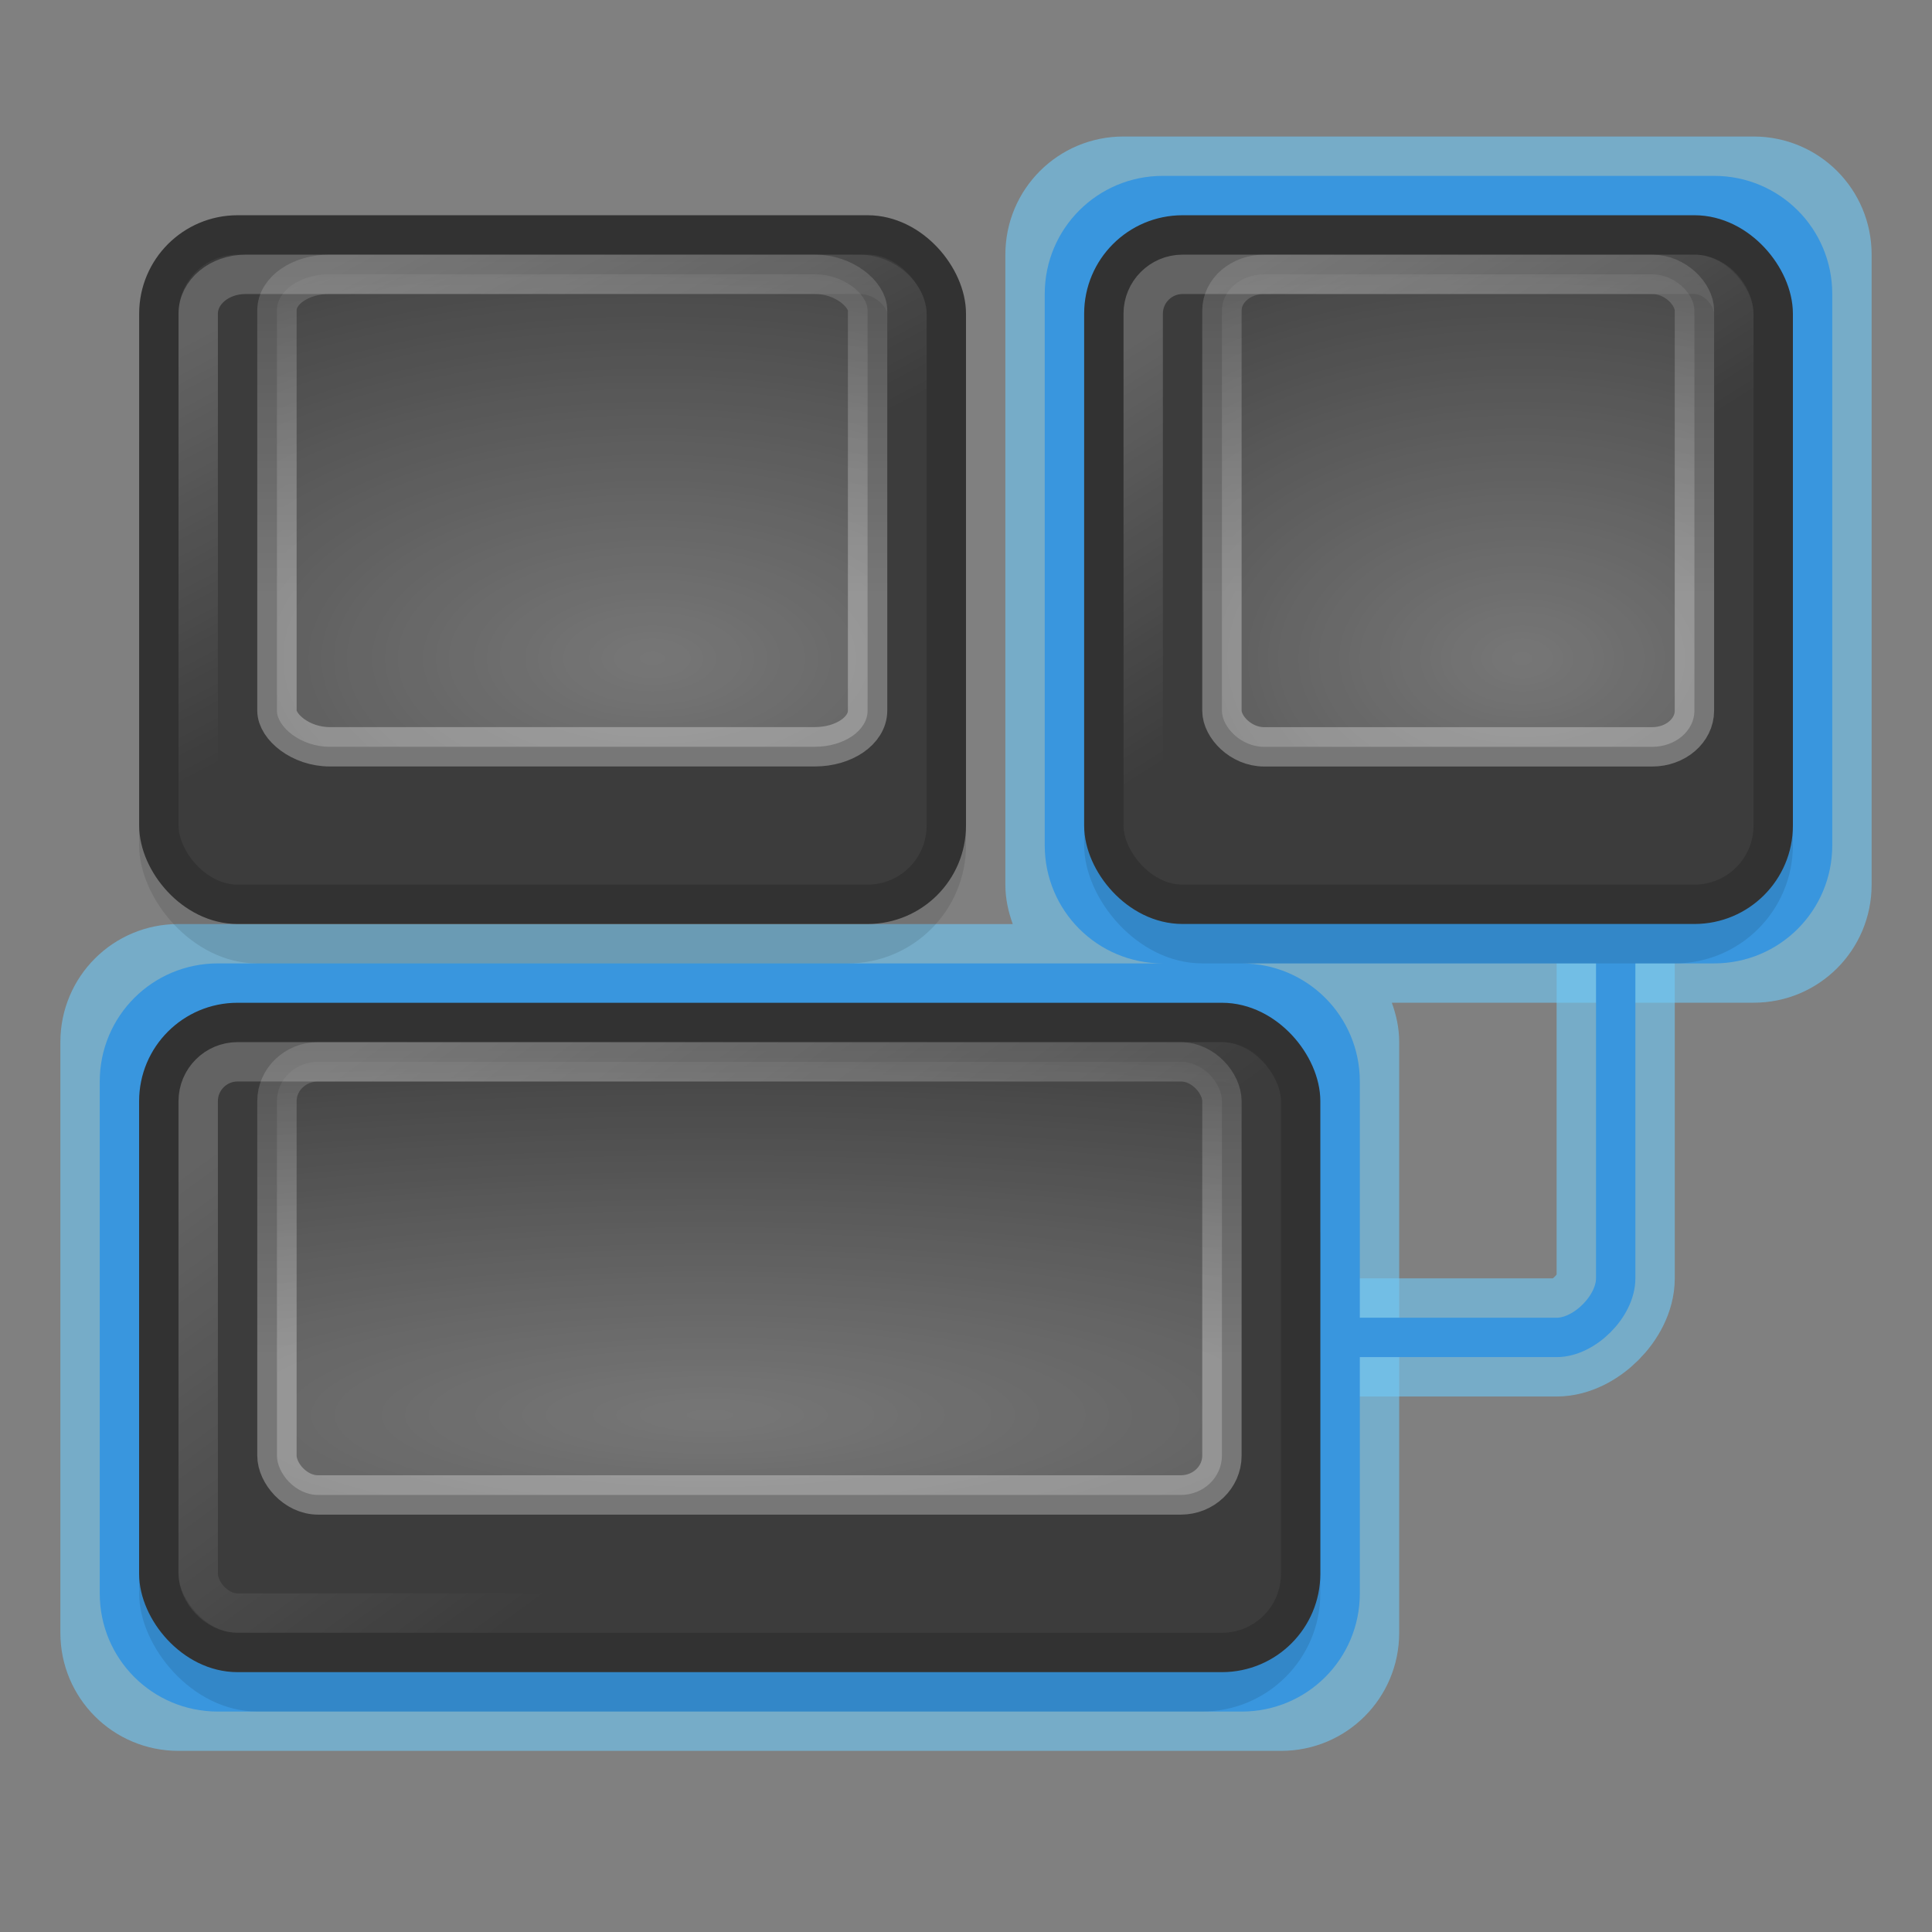 <?xml version="1.0" encoding="UTF-8" standalone="no"?>
<!-- Created with Inkscape (http://www.inkscape.org/) -->

<svg
   xmlns:dc="http://purl.org/dc/elements/1.1/"
   xmlns:cc="http://creativecommons.org/ns#"
   xmlns:rdf="http://www.w3.org/1999/02/22-rdf-syntax-ns#"
   xmlns:svg="http://www.w3.org/2000/svg"
   xmlns="http://www.w3.org/2000/svg"
   xmlns:xlink="http://www.w3.org/1999/xlink"
   xmlns:sodipodi="http://sodipodi.sourceforge.net/DTD/sodipodi-0.dtd"
   xmlns:inkscape="http://www.inkscape.org/namespaces/inkscape"
   version="1.1"
   width="32"
   height="32"
   id="svg4461"
   inkscape:version="0.48.3.1 r9886"
   sodipodi:docname="preferences-desktop-keyboard-shortcuts.svg">
  <rect width="100%" height="100%" fill="#808080" stroke="none"/>
  <sodipodi:namedview
     pagecolor="#ffffff"
     bordercolor="#666666"
     borderopacity="1"
     objecttolerance="10"
     gridtolerance="10"
     guidetolerance="10"
     inkscape:pageopacity="0"
     inkscape:pageshadow="2"
     inkscape:window-width="1855"
     inkscape:window-height="1056"
     id="namedview42"
     showgrid="false"
     inkscape:zoom="9.1666667"
     inkscape:cx="21.109091"
     inkscape:cy="24"
     inkscape:window-x="65"
     inkscape:window-y="24"
     inkscape:window-maximized="1"
     inkscape:current-layer="svg4461" />
  <defs
     id="defs4463">
    <radialGradient
       cx="13.893"
       cy="24.271"
       r="4.5"
       fx="13.893"
       fy="24.271"
       id="radialGradient2970-0-0-5"
       xlink:href="#linearGradient4529-4-3-6"
       gradientUnits="userSpaceOnUse"
       gradientTransform="matrix(5.489,0,0,2.837,-59.229,-51.599)" />
    <linearGradient
       id="linearGradient4529-4-3-6">
      <stop
         id="stop4531-8-6-6"
         style="stop-color:#ffffff;stop-opacity:1"
         offset="0" />
      <stop
         id="stop4533-5-7-7"
         style="stop-color:#ffffff;stop-opacity:0"
         offset="1" />
    </linearGradient>
    <linearGradient
       x1="37.521"
       y1="11.524"
       x2="37.521"
       y2="4.1"
       id="linearGradient2972-1-3-3"
       xlink:href="#linearGradient2821-2-2-4"
       gradientUnits="userSpaceOnUse"
       gradientTransform="matrix(2.5,0,0,2,-86.25,-7.5)" />
    <linearGradient
       id="linearGradient2821-2-2-4">
      <stop
         id="stop2823-9-2-0"
         style="stop-color:#ffffff;stop-opacity:1"
         offset="0" />
      <stop
         id="stop2825-7-1-8"
         style="stop-color:#ffffff;stop-opacity:0"
         offset="1" />
    </linearGradient>
    <linearGradient
       x1="38.245"
       y1="7.233"
       x2="40.933"
       y2="11.5"
       id="linearGradient2975-3-5-0"
       xlink:href="#linearGradient2813-8-3-8"
       gradientUnits="userSpaceOnUse"
       gradientTransform="matrix(2.25,0,0,1.875,-76.623,-6.562)" />
    <linearGradient
       id="linearGradient2813-8-3-8">
      <stop
         id="stop2815-0-3-1"
         style="stop-color:#ffffff;stop-opacity:1"
         offset="0" />
      <stop
         id="stop2817-9-8-5"
         style="stop-color:#ffffff;stop-opacity:0"
         offset="1" />
    </linearGradient>
    <radialGradient
       cx="15.08"
       cy="24.271"
       r="4.5"
       fx="15.08"
       fy="24.271"
       id="radialGradient2980-2-2-3"
       xlink:href="#linearGradient4529-4-3-6"
       gradientUnits="userSpaceOnUse"
       gradientTransform="matrix(10.163,0,0,2.385,-134.758,-21.436)" />
    <linearGradient
       x1="37.521"
       y1="11.524"
       x2="37.521"
       y2="4.1"
       id="linearGradient2982-3-8-5"
       xlink:href="#linearGradient2821-2-2-4"
       gradientUnits="userSpaceOnUse"
       gradientTransform="matrix(1.714,0,0,1.833,-56.785,13.75)" />
    <linearGradient
       x1="5.942"
       y1="7.921"
       x2="10.656"
       y2="14.624"
       id="linearGradient2985-1-5-1"
       xlink:href="#linearGradient2867-8-8-1"
       gradientUnits="userSpaceOnUse"
       gradientTransform="matrix(1.687,0,0,1.75,-2.094,14.375)" />
    <linearGradient
       id="linearGradient2867-8-8-1">
      <stop
         id="stop2869-7-0-4"
         style="stop-color:#ffffff;stop-opacity:1"
         offset="0" />
      <stop
         id="stop2871-4-8-0"
         style="stop-color:#ffffff;stop-opacity:0"
         offset="1" />
    </linearGradient>
    <radialGradient
       cx="13.893"
       cy="24.271"
       r="4.5"
       fx="13.893"
       fy="24.271"
       id="radialGradient2988-1-6-1"
       xlink:href="#linearGradient4529-4-3-6"
       gradientUnits="userSpaceOnUse"
       gradientTransform="matrix(4.391,0,0,2.837,-21.881,-51.597)" />
    <linearGradient
       x1="37.521"
       y1="11.524"
       x2="37.521"
       y2="4.1"
       id="linearGradient2990-6-9-1"
       xlink:href="#linearGradient2821-2-2-4"
       gradientUnits="userSpaceOnUse"
       gradientTransform="matrix(2,0,0,2,-43.497,-7.499)" />
    <linearGradient
       x1="38.245"
       y1="7.233"
       x2="40.933"
       y2="11.5"
       id="linearGradient2993-3-3-8"
       xlink:href="#linearGradient2813-8-3-8"
       gradientUnits="userSpaceOnUse"
       gradientTransform="matrix(1.875,0,0,1.875,-38.936,-6.562)" />
    <radialGradient
       inkscape:collect="always"
       xlink:href="#linearGradient4529-4-3-6"
       id="radialGradient3625"
       gradientUnits="userSpaceOnUse"
       gradientTransform="matrix(3.58,0,0,1.85,-38.932,-33.999)"
       cx="13.893"
       cy="24.271"
       fx="13.893"
       fy="24.271"
       r="4.5" />
    <linearGradient
       inkscape:collect="always"
       xlink:href="#linearGradient2821-2-2-4"
       id="linearGradient3627"
       gradientUnits="userSpaceOnUse"
       gradientTransform="matrix(1.63,0,0,1.304,-56.554,-5.239)"
       x1="37.521"
       y1="11.524"
       x2="37.521"
       y2="4.1" />
    <linearGradient
       inkscape:collect="always"
       xlink:href="#linearGradient2813-8-3-8"
       id="linearGradient3630"
       gradientUnits="userSpaceOnUse"
       gradientTransform="matrix(1.467,0,0,1.223,-50.276,-4.627)"
       x1="38.245"
       y1="7.233"
       x2="40.933"
       y2="11.5" />
    <radialGradient
       inkscape:collect="always"
       xlink:href="#linearGradient4529-4-3-6"
       id="radialGradient3635"
       gradientUnits="userSpaceOnUse"
       gradientTransform="matrix(6.628,0,0,1.556,-88.19,-14.328)"
       cx="15.08"
       cy="24.271"
       fx="15.08"
       fy="24.271"
       r="4.5" />
    <linearGradient
       inkscape:collect="always"
       xlink:href="#linearGradient2821-2-2-4"
       id="linearGradient3637"
       gradientUnits="userSpaceOnUse"
       gradientTransform="matrix(1.118,0,0,1.196,-37.338,8.62)"
       x1="37.521"
       y1="11.524"
       x2="37.521"
       y2="4.1" />
    <linearGradient
       inkscape:collect="always"
       xlink:href="#linearGradient2867-8-8-1"
       id="linearGradient3640"
       gradientUnits="userSpaceOnUse"
       gradientTransform="matrix(1.101,0,0,1.141,-1.67,9.027)"
       x1="5.942"
       y1="7.921"
       x2="10.656"
       y2="14.624" />
    <radialGradient
       inkscape:collect="always"
       xlink:href="#linearGradient4529-4-3-6"
       id="radialGradient3643"
       gradientUnits="userSpaceOnUse"
       gradientTransform="matrix(2.864,0,0,1.85,-14.575,-33.998)"
       cx="13.893"
       cy="24.271"
       fx="13.893"
       fy="24.271"
       r="4.5" />
    <linearGradient
       inkscape:collect="always"
       xlink:href="#linearGradient2821-2-2-4"
       id="linearGradient3645"
       gradientUnits="userSpaceOnUse"
       gradientTransform="matrix(1.304,0,0,1.304,-28.672,-5.239)"
       x1="37.521"
       y1="11.524"
       x2="37.521"
       y2="4.1" />
    <linearGradient
       inkscape:collect="always"
       xlink:href="#linearGradient2813-8-3-8"
       id="linearGradient3648"
       gradientUnits="userSpaceOnUse"
       gradientTransform="matrix(1.223,0,0,1.223,-25.698,-4.628)"
       x1="38.245"
       y1="7.233"
       x2="40.933"
       y2="11.5" />
  </defs>
  <path
     style="opacity:0.6;fill:none;stroke:#70caf8;stroke-width:1.957;stroke-linecap:butt;stroke-linejoin:miter;stroke-miterlimit:4;stroke-opacity:1;stroke-dasharray:none"
     id="path6595"
     d="m 21.87,22.152 3.913,0 c 0.461,0 0.978,-0.517 0.978,-0.978 l 0,-5.87"
     inkscape:connector-curvature="0" />
  <path
     style="opacity:0.6;fill:#70caf8;fill-opacity:1;stroke:none"
     id="rect6302"
     d="m 18.609,2.261 c -1.084,0 -1.957,0.873 -1.957,1.957 l 0,10.435 c 0,0.233 0.048,0.446 0.122,0.652 l -13.818,0 C 1.873,15.304 1,16.177 1,17.261 l 0,9.783 C 1,28.127 1.873,29 2.957,29 l 18.261,0 c 1.084,0 1.957,-0.873 1.957,-1.957 l 0,-9.783 c 0,-0.233 -0.048,-0.446 -0.122,-0.652 l 5.992,0 C 30.127,16.609 31,15.736 31,14.652 L 31,4.217 C 31,3.133 30.127,2.261 29.043,2.261 l -10.435,0 z"
     inkscape:connector-curvature="0" />
  <path
     style="fill:#3996de;fill-opacity:1;fill-rule:nonzero;stroke:none;stroke-width:1.627;marker:none;visibility:visible;display:inline;overflow:visible"
     id="rect6286"
     d="m 19.261,2.913 9.13,0 c 1.084,0 1.957,0.873 1.957,1.957 l 0,9.13 c 0,1.084 -0.873,1.957 -1.957,1.957 l -9.13,0 c -1.084,0 -1.957,-0.873 -1.957,-1.957 l 0,-9.13 c 0,-1.084 0.873,-1.957 1.957,-1.957 z M 3.609,15.957 l 16.957,0 c 1.084,0 1.957,0.873 1.957,1.957 l 0,8.478 c 0,1.084 -0.873,1.957 -1.957,1.957 l -16.957,0 c -1.084,0 -1.957,-0.873 -1.957,-1.957 l 0,-8.478 c 0,-1.084 0.873,-1.957 1.957,-1.957 z"
     inkscape:connector-curvature="0" />
  <rect
     style="opacity:0.1;fill:#000000;fill-opacity:1;fill-rule:nonzero;stroke:none;stroke-width:1;marker:none;visibility:visible;display:inline;overflow:visible"
     id="rect2969"
     y="18.565"
     x="2.304"
     ry="1.957"
     rx="1.957"
     height="9.783"
     width="19.565" />
  <path
     style="fill:none;stroke:#3996de;stroke-width:0.652px;stroke-linecap:butt;stroke-linejoin:miter;stroke-opacity:1"
     id="path6593"
     d="m 21.87,22.152 3.913,0 c 0.461,0 0.978,-0.517 0.978,-0.978 l 0,-5.87"
     inkscape:connector-curvature="0" />
  <rect
     style="opacity:0.1;fill:#000000;fill-opacity:1;fill-rule:nonzero;stroke:none;stroke-width:1.627;marker:none;visibility:visible;display:inline;overflow:visible"
     id="rect2985"
     y="5.522"
     x="17.957"
     ry="1.957"
     rx="1.957"
     height="10.435"
     width="11.739" />
  <rect
     style="fill:#3c3c3c;fill-opacity:1;fill-rule:nonzero;stroke:#323232;stroke-width:0.652;stroke-linecap:square;stroke-linejoin:round;stroke-miterlimit:4;stroke-opacity:1;stroke-dasharray:none;stroke-dashoffset:1.2;marker:none;visibility:visible;display:inline;overflow:visible"
     id="rect4555"
     y="16.935"
     x="2.63"
     ry="1.304"
     rx="1.304"
     height="10.435"
     width="18.913" />
  <rect
     style="fill:#3c3c3c;fill-opacity:1;fill-rule:nonzero;stroke:#323232;stroke-width:0.652;stroke-linecap:square;stroke-linejoin:round;stroke-miterlimit:4;stroke-opacity:1;stroke-dasharray:none;stroke-dashoffset:1.2;marker:none;visibility:visible;display:inline;overflow:visible"
     id="rect5557"
     y="3.891"
     x="18.283"
     ry="1.304"
     rx="1.304"
     height="11.087"
     width="11.087" />
  <rect
     style="opacity:0.2;fill:none;stroke:url(#linearGradient3648);stroke-width:0.652;stroke-linecap:square;stroke-linejoin:round;stroke-miterlimit:4;stroke-opacity:1;stroke-dasharray:none;stroke-dashoffset:1.2;marker:none;visibility:visible;display:inline;overflow:visible"
     id="rect5559"
     y="4.544"
     x="18.935"
     ry="0.652"
     rx="0.652"
     height="9.782"
     width="9.782" />
  <rect
     style="opacity:0.3;fill:url(#radialGradient3643);fill-opacity:1;fill-rule:nonzero;stroke:url(#linearGradient3645);stroke-width:0.652;stroke-linecap:square;stroke-linejoin:round;stroke-miterlimit:4;stroke-opacity:1;stroke-dasharray:none;stroke-dashoffset:1.2;marker:none;visibility:visible;display:inline;overflow:visible"
     id="rect5561"
     y="4.544"
     x="20.239"
     ry="0.599"
     rx="0.699"
     height="7.826"
     width="7.826" />
  <rect
     style="opacity:0.2;fill:none;stroke:url(#linearGradient3640);stroke-width:0.652;stroke-linecap:square;stroke-linejoin:round;stroke-miterlimit:4;stroke-opacity:1;stroke-dasharray:none;stroke-dashoffset:1.2;marker:none;visibility:visible;display:inline;overflow:visible"
     id="rect2926"
     y="17.587"
     x="3.283"
     ry="0.652"
     rx="0.652"
     height="9.13"
     width="17.609" />
  <rect
     style="opacity:0.3;fill:url(#radialGradient3635);fill-opacity:1;fill-rule:nonzero;stroke:url(#linearGradient3637);stroke-width:0.652;stroke-linecap:square;stroke-linejoin:round;stroke-miterlimit:4;stroke-opacity:1;stroke-dasharray:none;stroke-dashoffset:1.2;marker:none;visibility:visible;display:inline;overflow:visible"
     id="rect2930"
     y="17.587"
     x="4.587"
     ry="0.652"
     rx="0.681"
     height="7.174"
     width="15.652" />
  <rect
     style="opacity:0.1;fill:#000000;fill-opacity:1;fill-rule:nonzero;stroke:none;stroke-width:1.627;marker:none;visibility:visible;display:inline;overflow:visible"
     id="rect6288"
     y="5.522"
     x="2.304"
     ry="1.957"
     rx="1.957"
     height="10.435"
     width="13.696" />
  <rect
     style="fill:#3c3c3c;fill-opacity:1;fill-rule:nonzero;stroke:#323232;stroke-width:0.652;stroke-linecap:square;stroke-linejoin:round;stroke-miterlimit:4;stroke-opacity:1;stroke-dasharray:none;stroke-dashoffset:1.2;marker:none;visibility:visible;display:inline;overflow:visible"
     id="rect6290"
     y="3.891"
     x="2.631"
     ry="1.304"
     rx="1.304"
     height="11.087"
     width="13.043" />
  <rect
     style="opacity:0.2;fill:none;stroke:url(#linearGradient3630);stroke-width:0.652;stroke-linecap:square;stroke-linejoin:round;stroke-miterlimit:4;stroke-opacity:1;stroke-dasharray:none;stroke-dashoffset:1.2;marker:none;visibility:visible;display:inline;overflow:visible"
     id="rect6292"
     y="4.544"
     x="3.283"
     ry="0.652"
     rx="0.783"
     height="9.782"
     width="11.739" />
  <rect
     style="opacity:0.3;fill:url(#radialGradient3625);fill-opacity:1;fill-rule:nonzero;stroke:url(#linearGradient3627);stroke-width:0.652;stroke-linecap:square;stroke-linejoin:round;stroke-miterlimit:4;stroke-opacity:1;stroke-dasharray:none;stroke-dashoffset:1.2;marker:none;visibility:visible;display:inline;overflow:visible"
     id="rect6294"
     y="4.543"
     x="4.587"
     ry="0.599"
     rx="0.874"
     height="7.826"
     width="9.783" />
</svg>
